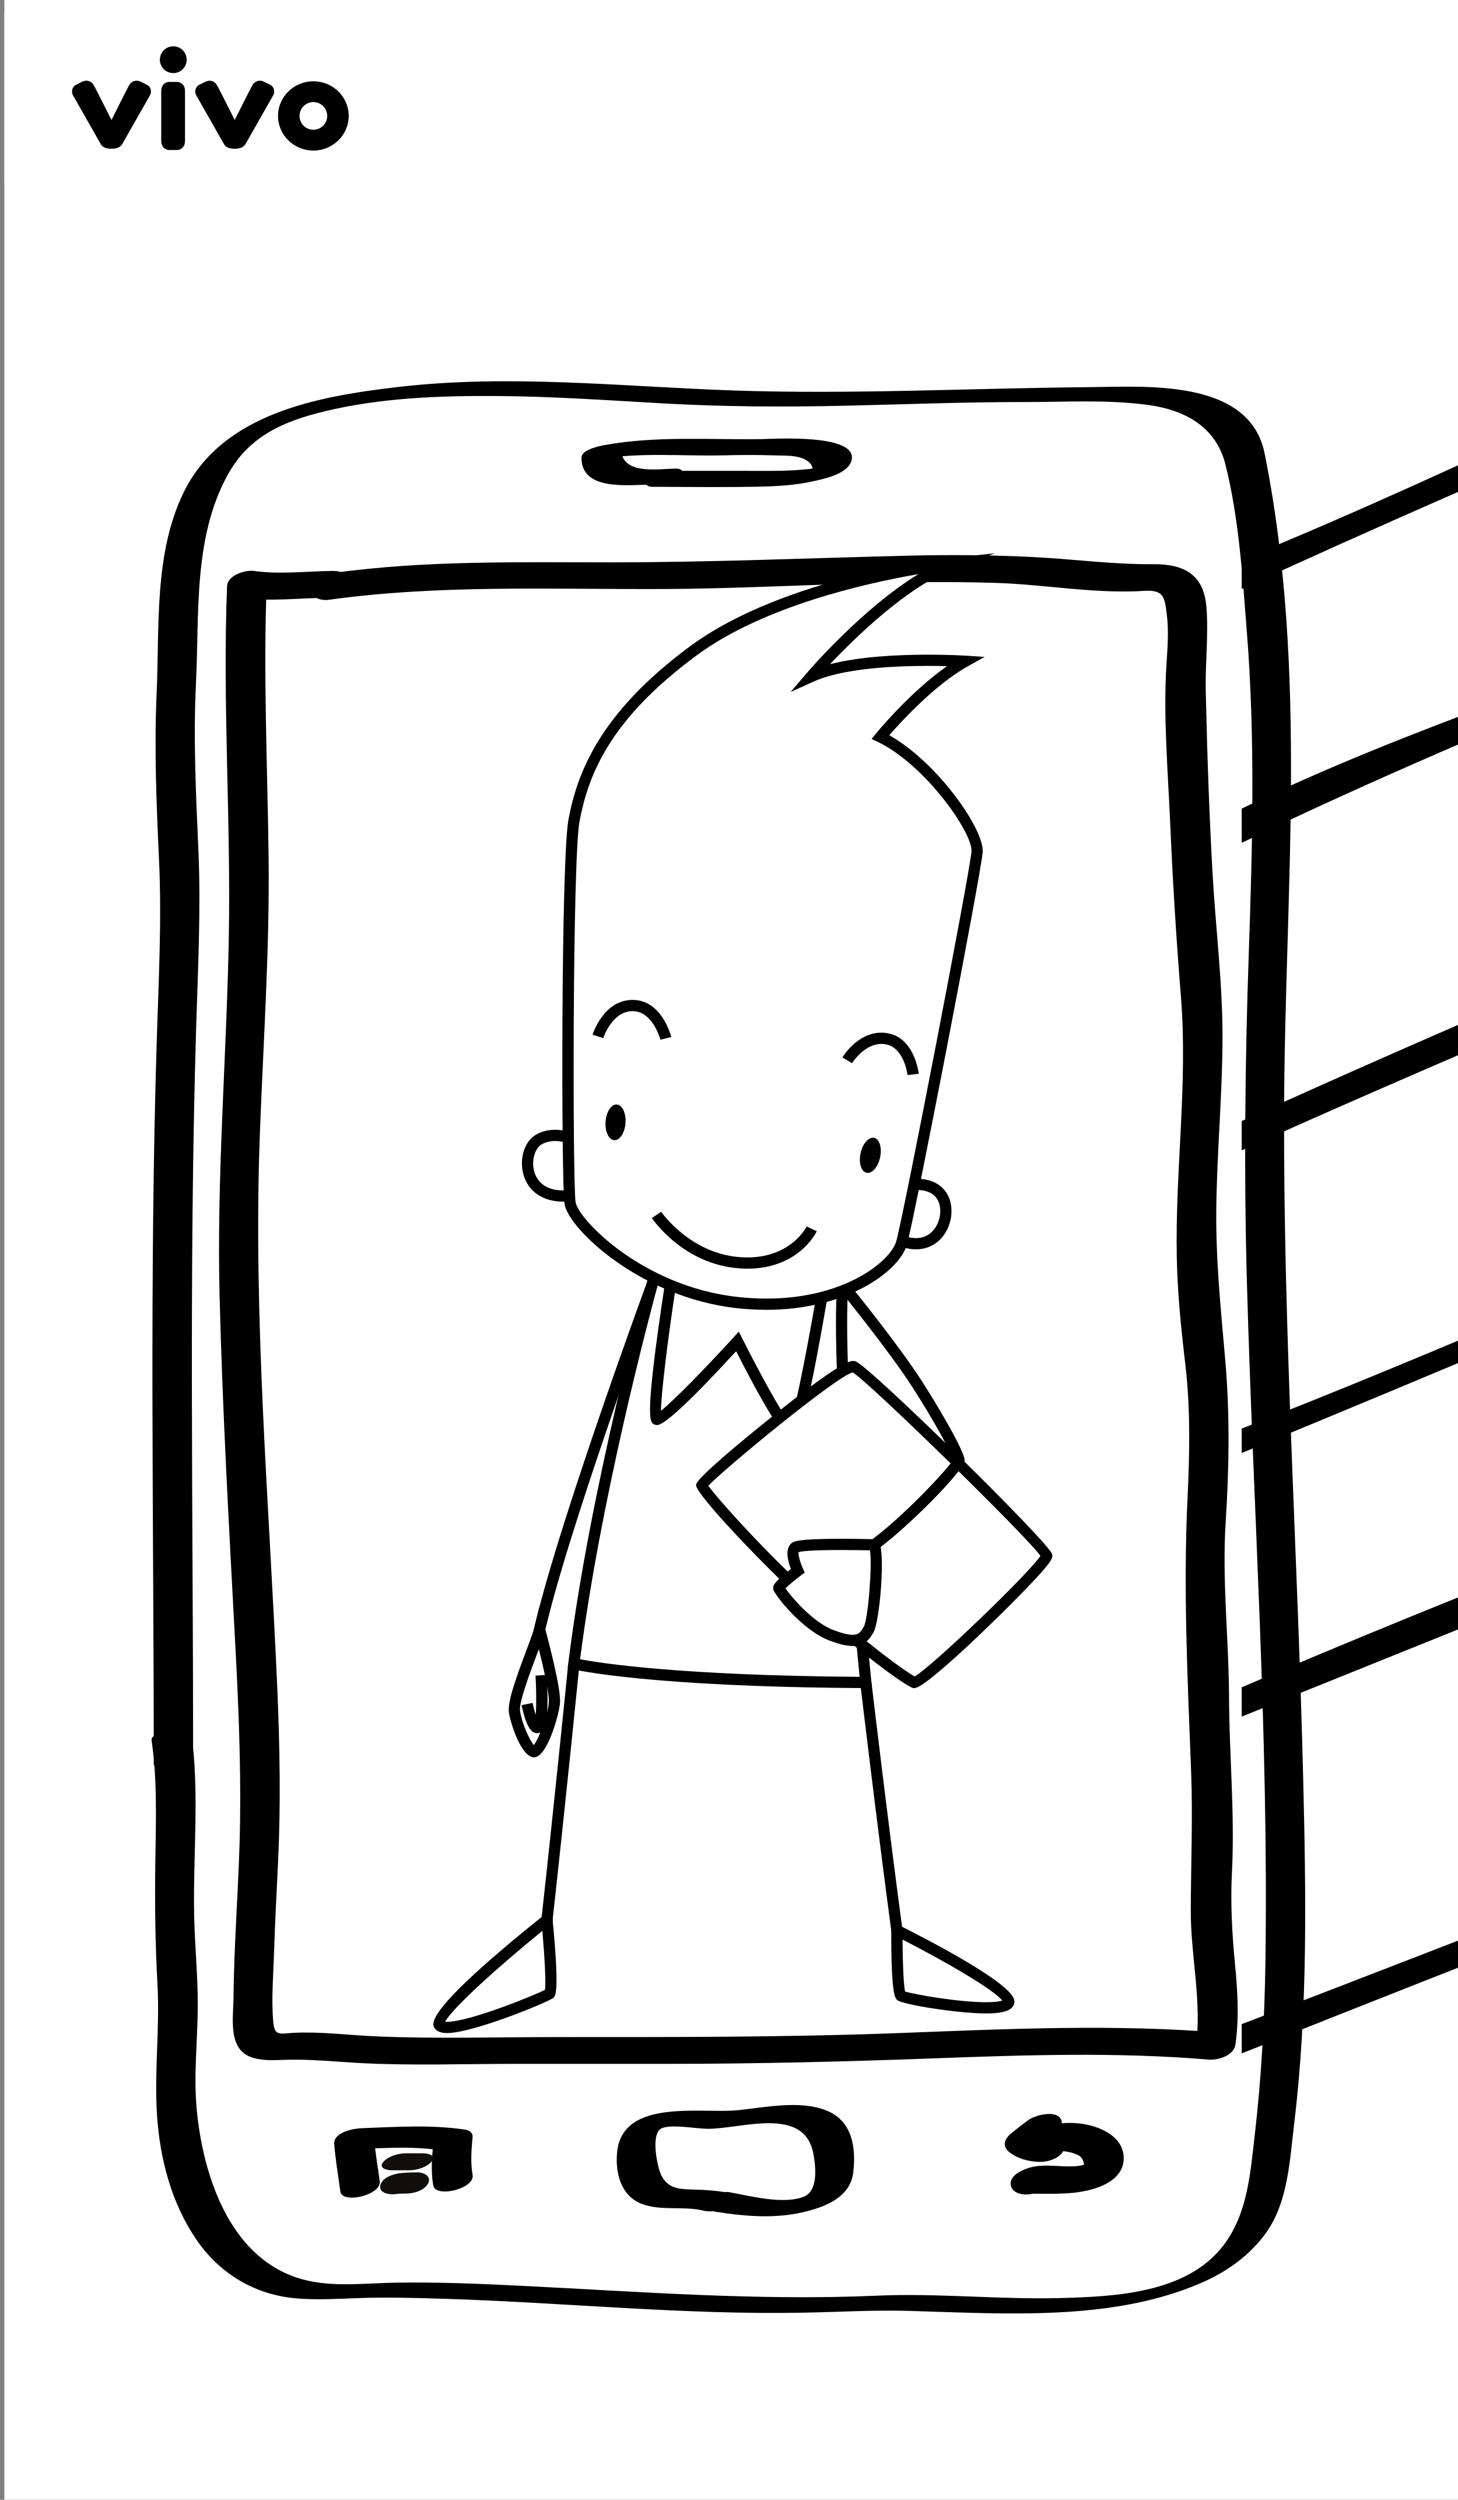 <?xml version="1.0" encoding="UTF-8" standalone="no"?>
<!-- Created with Inkscape (http://www.inkscape.org/) -->

<svg
   xmlns:dc="http://purl.org/dc/elements/1.1/"
   xmlns:cc="http://creativecommons.org/ns#"
   xmlns:rdf="http://www.w3.org/1999/02/22-rdf-syntax-ns#"
   xmlns:svg="http://www.w3.org/2000/svg"
   xmlns="http://www.w3.org/2000/svg"
   version="1.1"
   width="248.032"
   height="425.196"
   id="svg105763"
   xml:space="preserve"><rect width="100%" height="100%" fill="#808080" stroke="none"/><defs
     id="defs105767"><clipPath
       id="clipPath105777"><path
         d="m 0,340.157 198.426,0 L 198.426,0 0,0 0,340.157 z"
         id="path105779" /></clipPath><clipPath
       id="clipPath105785"><path
         d="m -102.528,2.484 -199.488,0 0,338.004 199.488,0 0,-338.004 z"
         id="path105787" /></clipPath><clipPath
       id="clipPath105803"><path
         d="m 0.595,0 197.831,0 0,340.157 -197.831,0 L 0.595,0 z"
         id="path105805" /></clipPath></defs><g
     transform="matrix(1.25,0,0,-1.25,0,425.196)"
     id="g105771"><g
       id="g105773"><g
         clip-path="url(#clipPath105777)"
         id="g105775"><g
           id="g105781"><g
             clip-path="url(#clipPath105785)"
             id="g105783"><g
               transform="translate(-199.645,85.605)"
               id="g105789"><path
                 d="m 0,0 0,4.006 c 29.413,12.648 59.385,23.998 89.439,36.043 22.363,8.963 44.391,19.818 66.077,28.034 7.852,2.973 15.926,4.598 24.028,7.341 11.276,3.817 21.464,10.179 33.373,12.015 C 205.784,81.162 196.249,78.428 187.556,75.424 158.686,65.456 133.461,54.372 106.794,43.388 71.373,28.795 35.641,14.329 0,0"
                 id="path105791"
                 style="fill:#000000;fill-opacity:1;fill-rule:evenodd;stroke:none" /></g><g
               transform="translate(-199.645,39.552)"
               id="g105793"><path
                 d="m 0,0 0,4.004 c 73.736,28.311 151.06,59.499 228.269,84.1 4.644,1.48 9.496,5.042 14.685,4.005 -7.781,-7.917 -19.481,-8.558 -29.37,-12.015 C 141.499,54.896 68.137,27.227 0,0"
                 id="path105795"
                 style="fill:#000000;fill-opacity:1;fill-rule:evenodd;stroke:none" /></g></g></g></g></g><path
       d="m 0.595,0 197.831,0 0,340.157 -197.831,0 L 0.595,0 z"
       id="path105797"
       style="fill:#ffffff;fill-opacity:1;fill-rule:nonzero;stroke:none" /><g
       id="g105799"><g
         clip-path="url(#clipPath105803)"
         id="g105801"><g
           transform="translate(168.991,260.016)"
           id="g105807"><path
             d="m 0,0 0,3.984 c 31.256,12.811 62.105,28.639 92.331,41.847 10.964,4.795 20.952,10.082 31.218,12.622 -2.255,-5.097 -8.783,-7.157 -13.285,-9.3 C 73.656,31.726 36.389,16.817 0,0"
             id="path105809"
             style="fill:#000000;fill-opacity:1;fill-rule:evenodd;stroke:none" /></g><g
           transform="translate(168.991,225.474)"
           id="g105811"><path
             d="m 0,0 0,4.652 c 23.515,11.516 48.754,18.773 72.402,29.224 23.666,10.461 46.143,23.134 70.409,31.886 -3.592,-5.746 -10.806,-6.832 -16.607,-9.301 -5.875,-2.5 -11.508,-5.892 -17.267,-8.635 C 73.093,30.763 35.083,16.946 0,0"
             id="path105813"
             style="fill:#000000;fill-opacity:1;fill-rule:evenodd;stroke:none" /></g><g
           transform="translate(168.991,183.627)"
           id="g105815"><path
             d="m 0,0 0,3.986 c 27.082,12.35 54.78,23.926 82.365,35.869 13.674,5.919 27.615,11.433 41.184,17.271 13.683,5.887 26.546,13.999 41.184,16.606 -4.768,-5.536 -12.063,-7.643 -18.6,-10.627 C 98.198,41.214 47.747,21.517 0,0"
             id="path105817"
             style="fill:#000000;fill-opacity:1;fill-rule:evenodd;stroke:none" /></g><g
           transform="translate(168.991,142.443)"
           id="g105819"><path
             d="m 0,0 0,3.322 c 47.346,18.46 94.105,41.032 140.818,59.784 8.123,3.259 16.593,5.06 24.577,8.632 7.589,3.398 14.736,8.52 23.25,9.301 C 182.688,74.712 173.584,73.618 166.06,70.411 111.123,47.002 55.213,22.741 0,0"
             id="path105821"
             style="fill:#000000;fill-opacity:1;fill-rule:evenodd;stroke:none" /></g><g
           transform="translate(168.991,106.575)"
           id="g105823"><path
             d="m 0,0 0,3.986 c 29.271,12.587 59.1,23.883 89.009,35.868 22.255,8.921 44.177,19.725 65.759,27.899 7.814,2.961 15.849,4.577 23.912,7.306 11.221,3.8 21.36,10.132 33.212,11.959 -7.099,-6.248 -16.587,-8.97 -25.24,-11.959 C 157.922,65.14 132.818,54.11 106.279,43.177 71.029,28.654 35.469,14.261 0,0"
             id="path105825"
             style="fill:#000000;fill-opacity:1;fill-rule:evenodd;stroke:none" /></g><g
           transform="translate(168.991,60.744)"
           id="g105827"><path
             d="m 0,0 0,3.983 c 73.381,28.177 150.332,59.214 227.17,83.696 4.621,1.472 9.45,5.019 14.614,3.987 C 234.04,83.787 222.396,83.148 212.557,79.708 140.818,54.631 67.809,27.096 0,0"
             id="path105829"
             style="fill:#000000;fill-opacity:1;fill-rule:evenodd;stroke:none" /></g><g
           transform="translate(26.282,101.478)"
           id="g105831"><path
             d="m 0,0 c 0,32.899 -0.581,65.861 0.41,98.749 0.245,8.118 0.665,16.175 0.308,24.297 -0.335,7.6 -0.704,15.131 -0.327,22.737 0.466,9.444 -0.395,19.845 4.381,28.399 2.889,5.173 7.575,7.184 13.098,8.52 7.658,1.852 15.683,2.142 23.526,2.09 7.616,-0.049 15.22,-0.597 22.821,-1.019 8.154,-0.453 16.297,-0.487 24.46,-0.303 8.19,0.184 16.378,0.51 24.571,0.503 5.568,-0.005 11.305,0.358 16.833,-0.412 4.907,-0.684 9.112,-2.971 10.396,-8.03 1.861,-7.33 2.339,-15.341 2.934,-22.861 1.151,-14.56 0.761,-29.177 0.257,-43.756 -0.522,-15.072 -0.665,-30.109 -0.24,-45.186 0.863,-30.66 2.956,-61.338 2.507,-92.024 -0.116,-7.864 -0.544,-15.725 -1.451,-23.54 -0.602,-5.194 -0.969,-10.668 -4.228,-14.972 -4.957,-6.546 -14.642,-7.007 -22.111,-7.212 -8.367,-0.229 -16.738,0.69 -25.098,0.321 -16.182,-0.713 -32.252,0.543 -48.405,1.346 -5.752,0.287 -11.527,0.521 -17.287,0.422 -4.431,-0.076 -9.019,-0.738 -13.31,0.71 -9.25,3.121 -12.719,14.104 -13.549,22.825 -0.447,4.708 0.115,9.39 0.139,14.1 0.02,4.142 -0.416,8.275 -0.495,12.415 -0.16,8.36 0.778,16.883 -0.442,25.192 -0.138,0.942 -5.538,-0.179 -5.353,-1.434 0.811,-5.525 0.584,-11.226 0.509,-16.792 -0.074,-5.481 -0.01,-10.912 0.296,-16.387 0.332,-5.947 -0.455,-11.869 -0.064,-17.808 0.394,-5.995 1.967,-12.02 5.394,-17.012 3.213,-4.679 8.057,-7.511 13.694,-7.955 2.733,-0.215 5.465,-0.058 8.201,0.046 3.949,0.149 7.912,0.03 11.861,-0.093 16.369,-0.508 32.692,-2.22 49.084,-1.883 4.74,0.098 9.424,0.371 14.165,0.236 4.421,-0.126 8.84,-0.323 13.263,-0.344 8.955,-0.044 18.256,0.576 26.561,4.203 3.443,1.503 6.547,3.733 8.738,6.809 2.967,4.166 3.197,9.818 3.79,14.702 1.903,15.663 1.616,31.519 1.233,47.26 -0.732,30.102 -2.675,60.215 -2.597,90.329 0.078,29.951 3.306,60.124 -2.643,89.777 -2.058,10.257 -16.25,9.097 -24.006,9.03 -16.128,-0.14 -32.33,-1.009 -48.453,-0.442 -15.202,0.534 -30.35,2.235 -45.542,0.46 -10.79,-1.261 -23.786,-3.548 -29.076,-14.255 -4.103,-8.305 -3.313,-18.425 -3.716,-27.41 -0.341,-7.607 -0.024,-15.135 0.327,-22.736 C -4.26,113.492 -4.688,105.43 -4.942,97.314 -5.971,64.43 -5.354,31.463 -5.354,-1.434 -5.354,-2.16 0,-1.434 0,0"
             id="path105833"
             style="fill:#000000;fill-opacity:1;fill-rule:nonzero;stroke:none" /></g><g
           transform="translate(91.977,276.391)"
           id="g105835"><path
             d="m 0,0 c -2.63,-0.033 -7.519,-0.95 -7.486,2.941 -1.06,-0.566 -2.118,-1.132 -3.177,-1.698 5.612,1.028 11.457,0.43 17.139,0.563 2.337,0.055 4.675,0.079 7.013,-0.007 1.482,-0.055 4.059,0.133 4.965,-1.325 0.405,-0.65 -0.237,-0.626 0.741,-0.331 -0.613,-0.185 -1.301,-0.219 -1.94,-0.279 -1.734,-0.163 -3.48,-0.176 -5.22,-0.17 -3.907,0.014 -7.821,-0.003 -11.733,0.005 -1.284,0.003 -2.689,-0.328 -3.785,-1.014 -0.84,-0.525 -0.731,-1.157 0.31,-1.159 4.787,-0.01 9.549,-0.084 14.334,0.016 2.472,0.052 4.977,0.172 7.398,0.709 1.542,0.342 4.793,0.971 5.335,2.798 C 25.012,4.826 13.155,4.034 11.615,4.012 4.561,3.913 -2.699,4.48 -9.663,3.205 -10.415,3.067 -12.831,2.594 -12.84,1.506 c -0.037,-4.574 6.352,-3.716 9.365,-3.679 1.292,0.016 2.678,0.322 3.786,1.014 C 1.139,-0.641 1.051,0.013 0,0"
             id="path105837"
             style="fill:#000000;fill-opacity:1;fill-rule:nonzero;stroke:none" /></g><g
           transform="translate(45.252,262.468)"
           id="g105839"><path
             d="m 0,0 c -3.569,-0.039 -7.136,-0.498 -10.69,0.001 -1.157,0.162 -3.602,-0.578 -3.661,-2.064 -0.628,-15.943 0.533,-31.882 0.238,-47.826 -0.302,-16.31 -1.666,-32.511 -1.253,-48.841 0.402,-15.905 1.307,-31.808 2.151,-47.694 0.422,-7.957 0.747,-15.923 0.632,-23.893 -0.115,-7.967 -0.822,-15.915 -0.89,-23.887 -0.022,-2.589 -0.781,-6.802 2.281,-7.984 1.486,-0.573 3.172,-0.46 4.731,-0.407 3.463,0.118 6.948,-0.271 10.404,-0.449 6.856,-0.355 13.776,-0.102 20.639,-0.102 l 20.722,0 c 12.267,0 24.494,0.3 36.753,0.756 12.38,0.462 24.807,0.863 37.171,-0.174 1.282,-0.108 3.446,0.534 3.66,2.064 0.505,3.608 0.298,7.19 -0.052,10.802 -0.413,4.272 -0.645,8.372 -0.426,12.661 0.403,7.924 -0.369,15.865 -0.397,23.789 -0.029,7.941 -0.968,15.851 -0.459,23.792 0.471,7.374 0.586,14.725 -0.058,22.093 -0.599,6.865 -1.293,13.567 -1.22,20.476 0.082,7.74 0.823,15.457 0.849,23.198 0.025,7.53 -0.936,15.082 -1.359,22.597 -0.464,8.225 -0.736,16.46 -0.921,24.695 -0.086,3.812 0.384,7.605 0.096,11.416 -0.335,4.44 -2.969,5.941 -7.275,5.9 C 106.249,0.867 100.911,1.605 95.493,1.883 89.901,2.169 84.293,2.217 78.696,2.084 65.183,1.763 51.714,1.175 38.188,1.167 25.425,1.16 12.676,1.475 0,-0.292 c -1.127,-0.156 -2.776,-0.732 -2.976,-2.063 -0.191,-1.276 1.469,-1.714 2.427,-1.58 15.026,2.094 30.254,1.415 45.38,1.474 15.127,0.059 30.275,1.312 45.392,0.836 6.444,-0.202 12.937,-1.404 19.367,-1.133 0.985,0.042 2.619,0.299 3.293,-0.593 0.486,-0.645 0.546,-1.769 0.651,-2.536 0.32,-2.348 0.081,-4.797 -0.055,-7.152 -0.409,-7.052 0.223,-14.286 0.528,-21.339 0.34,-7.868 0.828,-15.729 1.461,-23.579 0.954,-11.818 -0.809,-23.713 -0.564,-35.555 0.1,-4.796 0.58,-9.56 1.147,-14.32 0.725,-6.094 0.607,-12.295 0.311,-18.413 -0.596,-12.347 0.02,-24.749 0.49,-37.104 0.241,-6.326 -0.023,-12.574 -0.045,-18.891 -0.023,-6.293 1.559,-12.442 0.678,-18.744 1.221,0.689 2.441,1.377 3.661,2.065 -14.616,1.227 -29.333,0.524 -43.963,-0.032 -15.58,-0.592 -31.146,-0.55 -46.735,-0.55 -8.181,0 -16.412,-0.255 -24.586,0.102 -3.685,0.161 -7.42,0.654 -11.111,0.48 -1.885,-0.09 -2.625,-0.531 -2.808,1.438 -0.288,3.108 0.007,6.373 0.102,9.485 0.127,4.166 0.356,8.329 0.554,12.492 0.37,7.815 0.226,15.614 -0.112,23.428 -1.088,25.103 -3.313,50.284 -2.375,75.423 0.471,12.625 1.348,25.198 1.189,37.84 -0.156,12.412 -0.739,24.822 -0.249,37.233 -1.221,-0.688 -2.441,-1.376 -3.66,-2.065 4.003,-0.561 8.04,-0.043 12.059,10e-4 C 2.402,-3.612 3.65,0.04 0,0"
             id="path105841"
             style="fill:#000000;fill-opacity:1;fill-rule:nonzero;stroke:none" /></g><g
           transform="translate(100.045,41.587)"
           id="g105843"><path
             d="m 0,0 c -2.029,0.493 -4.044,0.593 -6.122,0.647 -1.742,0.047 -3.131,0.268 -3.946,1.973 -0.55,1.151 -1.474,5.691 0.086,6.354 1.388,0.589 4.643,-0.08 6.356,-0.075 4.562,0.015 13.025,3.127 14.27,-3.359 0.33,-1.72 0.708,-5.112 -1.303,-5.884 -2.873,-1.103 -7.289,0.12 -10.215,0.63 -1.301,0.227 -6.223,-1.911 -3.414,-2.4 4.432,-0.772 9.035,-1.369 13.479,-0.348 2.994,0.688 6.479,1.993 6.886,5.421 0.413,3.487 -0.167,7.114 -3.768,8.478 -3.647,1.379 -8.266,0.359 -12.006,-0.014 -4.887,-0.488 -15.644,1.672 -16.364,-5.713 -0.271,-2.782 0.501,-5.874 3.26,-6.991 2.59,-1.049 5.739,-0.29 8.444,-0.948 1.225,-0.297 2.657,0.068 3.756,0.63 C -0.136,-1.36 1.239,-0.302 0,0"
             id="path105845"
             style="fill:#000000;fill-opacity:1;fill-rule:nonzero;stroke:none" /></g><g
           transform="translate(51.68,43.368)"
           id="g105847"><path
             d="M 0,0 C -0.303,2.152 -0.662,4.293 -0.841,6.46 -2.086,5.735 -3.33,5.01 -4.575,4.285 -0.289,4.441 4.047,4.83 8.31,4.196 L 7.29,5.248 C 7.114,3.28 6.938,1.366 7.285,-0.592 7.594,-2.333 12.973,-1.047 12.639,0.842 12.334,2.563 12.479,4.228 12.634,5.955 12.69,6.6 12.218,6.917 11.614,7.007 6.936,7.702 2.242,7.374 -2.46,7.201 -3.598,7.16 -6.328,6.646 -6.194,5.026 -6.015,2.858 -5.655,0.719 -5.354,-1.434 -5.112,-3.147 0.27,-1.923 0,0"
             id="path105849"
             style="fill:#000000;fill-opacity:1;fill-rule:nonzero;stroke:none" /></g><g
           transform="translate(140.721,41.713)"
           id="g105851"><path
             d="m 0,0 c -0.279,-0.1 -0.637,-0.066 0.055,-0.052 -0.568,-0.011 0.874,-0.012 1.117,-0.014 1.447,-0.015 2.895,-0.009 4.336,0.149 2.494,0.275 6.418,1.304 6.688,4.36 0.556,6.275 -13.758,7.037 -13.337,0.941 L 2.495,7.927 C 1.754,7.97 1.356,8.108 0.775,8.57 0.662,7.712 0.55,6.853 0.437,5.993 1.229,6.63 2.02,7.261 2.854,7.842 1.38,7.971 -0.093,8.099 -1.566,8.228 -1.473,7.546 -1.499,6.961 -1.591,6.284 0.003,6.856 1.598,7.429 3.192,8 2.812,8.399 2.726,8.431 2.934,8.096 2.353,10.41 -3.004,8.992 -2.42,6.662 -2.237,5.933 -1.526,5.471 -0.972,5.051 0.362,4.039 3.569,4.993 3.812,6.767 3.945,7.742 3.92,8.688 3.787,9.661 3.532,11.523 0.253,10.664 -0.633,10.047 -1.467,9.465 -2.258,8.835 -3.05,8.198 -3.951,7.474 -4.438,6.454 -3.389,5.621 -2.237,4.707 -0.872,4.358 0.577,4.274 2.11,4.186 4.34,4.972 4.213,6.817 4.252,6.253 3.417,5.807 3.019,5.75 3.408,5.805 3.791,5.749 4.179,5.707 4.849,5.634 5.551,5.44 6.143,5.118 6.465,4.943 6.775,4.398 6.793,3.961 6.806,3.652 7.269,4.014 6.884,3.898 4.637,3.221 1.563,4.271 -0.908,3.391 -1.854,3.055 -3.481,2.287 -3.131,0.979 -2.809,-0.223 -0.945,-0.337 0,0"
             id="path105853"
             style="fill:#000000;fill-opacity:1;fill-rule:nonzero;stroke:none" /></g><g
           transform="translate(53.343,44.84)"
           id="g105855"><path
             d="M 0,0 2.309,0 C 3.332,0 4.738,0.386 5.42,1.208 6.129,2.065 4.814,2.316 4.223,2.316 l -2.309,0 C 0.891,2.316 -0.516,1.931 -1.197,1.108 -1.906,0.251 -0.592,0 0,0"
             id="path105857"
             style="fill:#100f0d;fill-opacity:1;fill-rule:nonzero;stroke:none" /></g><g
           transform="translate(53.821,41.593)"
           id="g105859"><path
             d="M 0,0 C 0.291,0.038 0.583,0.064 0.877,0.08 0.244,0.047 1.189,0.077 1.33,0.077 2.413,0.077 3.796,0.402 4.409,1.402 4.984,2.342 3.925,2.958 3.092,2.958 2.251,2.958 1.407,2.953 0.572,2.844 -0.351,2.723 -1.848,2.244 -2.064,1.163 -2.281,0.082 -0.704,-0.092 0,0"
             id="path105861"
             style="fill:#100f0d;fill-opacity:1;fill-rule:nonzero;stroke:none" /></g><g
           transform="translate(57.259,317.674)"
           id="g105863"><path
             d="m 0,0 c 0,-3.108 -2.52,-5.628 -5.628,-5.628 l -46.003,0 c -3.108,0 -5.628,2.52 -5.628,5.628 l 0,18.176 c 0,3.109 2.52,5.628 5.628,5.628 l 46.003,0 C -2.52,23.804 0,21.285 0,18.176 L 0,0 z"
             id="path105865"
             style="fill:#ffffff;fill-opacity:1;fill-rule:nonzero;stroke:none" /></g><g
           transform="translate(21.941,320.945)"
           id="g105867"><path
             d="M 0,0 0,6.861 C 0,7.56 0.466,8.065 1.103,8.065 l 1.033,0 c 0.638,0 1.101,-0.505 1.101,-1.204 L 3.237,0 c 0,-0.699 -0.463,-1.203 -1.101,-1.203 l -1.033,0 C 0.466,-1.203 0,-0.699 0,0"
             id="path105869"
             style="fill:#000000;fill-opacity:1;fill-rule:nonzero;stroke:none" /></g><g
           transform="translate(25.407,332.033)"
           id="g105871"><path
             d="m 0,0 c 0,-1.008 -0.816,-1.824 -1.824,-1.824 -1.007,0 -1.824,0.816 -1.824,1.824 0,1.006 0.817,1.824 1.824,1.824 C -0.816,1.824 0,1.006 0,0"
             id="path105873"
             style="fill:#000000;fill-opacity:1;fill-rule:nonzero;stroke:none" /></g><g
           transform="translate(40.765,324.382)"
           id="g105875"><path
             d="m 0,0 c 0,-1.038 0.844,-1.882 1.882,-1.882 1.039,0 1.884,0.844 1.884,1.882 0,1.041 -0.845,1.885 -1.884,1.885 C 0.844,1.885 0,1.041 0,0 m -2.928,0 c 0,2.602 2.158,4.716 4.81,4.716 2.653,0 4.811,-2.114 4.811,-4.716 0,-2.599 -2.158,-4.714 -4.811,-4.714 -2.652,0 -4.81,2.115 -4.81,4.714"
             id="path105877"
             style="fill:#000000;fill-opacity:1;fill-rule:nonzero;stroke:none" /></g><g
           transform="translate(31.945,319.92)"
           id="g105879"><path
             d="m 0,0 c -0.595,0 -1.182,0.109 -1.469,0.635 -0.288,0.525 -3.53,6.208 -3.783,6.657 -0.231,0.411 -0.149,1.121 0.421,1.402 0.348,0.172 0.518,0.263 0.824,0.414 0.536,0.268 1.207,0.212 1.63,-0.523 0.253,-0.439 2.364,-4.657 2.364,-4.657 l 0.02,0 c 0,0 2.111,4.218 2.365,4.657 C 2.794,9.32 3.467,9.376 4.003,9.108 4.308,8.957 4.479,8.866 4.827,8.694 5.396,8.413 5.482,7.701 5.249,7.292 4.938,6.745 1.768,1.156 1.465,0.635 1.16,0.117 0.591,0 0,0"
             id="path105881"
             style="fill:#000000;fill-opacity:1;fill-rule:nonzero;stroke:none" /></g><g
           transform="translate(15.173,319.92)"
           id="g105883"><path
             d="m 0,0 c -0.594,0 -1.181,0.109 -1.468,0.635 -0.287,0.525 -3.53,6.208 -3.784,6.657 -0.23,0.411 -0.148,1.121 0.422,1.402 0.347,0.172 0.517,0.263 0.823,0.415 0.536,0.267 1.21,0.211 1.631,-0.524 0.253,-0.439 2.362,-4.657 2.362,-4.657 l 0.022,0 c 0,0 2.112,4.218 2.365,4.657 C 2.793,9.32 3.467,9.376 4.002,9.109 4.308,8.957 4.48,8.866 4.826,8.694 5.397,8.413 5.483,7.701 5.25,7.292 4.937,6.745 1.77,1.156 1.465,0.635 1.16,0.117 0.591,0 0,0"
             id="path105885"
             style="fill:#000000;fill-opacity:1;fill-rule:nonzero;stroke:none" /></g><g
           transform="translate(88.993,166.293)"
           id="g105887"><path
             d="m 0,0 c 0,0 -7.895,-28.387 -10.894,-52.524 0,0 10.046,-2.401 39.734,-2.551 0,0 -3.994,39.203 -3.196,53.262 L 0,0 z"
             id="path105889"
             style="fill:#ffffff;fill-opacity:1;fill-rule:nonzero;stroke:none" /></g><g
           transform="translate(78.947,114.375)"
           id="g105891"><path
             d="M 0,0 C 2.658,-0.503 13.545,-2.227 38.042,-2.389 37.479,3.302 34.323,36.062 34.89,49.396 L 10.617,51.11 C 9.479,46.925 2.774,21.725 0,0 M 39.731,-3.924 38.882,-3.92 C 9.445,-3.772 -0.61,-1.448 -1.024,-1.351 l -0.664,0.159 0.084,0.677 C 1.366,23.406 9.231,51.837 9.311,52.122 l 0.167,0.6 27.017,-1.908 -0.045,-0.751 c -0.784,-13.84 3.155,-52.751 3.196,-53.141 l 0.085,-0.846 z"
             id="path105893"
             style="fill:#000000;fill-opacity:1;fill-rule:nonzero;stroke:none" /></g><g
           transform="translate(111.828,163.592)"
           id="g105895"><path
             d="m 0,0 c 0,0 -3.065,-17.896 -4.019,-18.374 -0.955,-0.479 -7.445,12.406 -7.445,12.406 0,0 -10.197,-11.166 -11.015,-10.592 -0.818,0.573 1.881,18.24 1.881,18.24 L 0,0 z"
             id="path105897"
             style="fill:#ffffff;fill-opacity:1;fill-rule:nonzero;stroke:none" /></g><g
           transform="translate(100.548,158.957)"
           id="g105899"><path
             d="m 0,0 0.5,-0.988 c 2.4,-4.77 5.245,-9.925 6.496,-11.567 0.734,2.278 2.188,9.571 3.391,16.496 L -8.67,5.496 c -1.007,-6.684 -1.893,-13.812 -1.927,-16.268 1.749,1.388 6.063,5.807 9.85,9.956 L 0,0 z m 7.203,-14.514 c -0.467,0 -1.542,0 -7.568,11.852 -6.13,-6.67 -9.746,-10.047 -10.755,-10.049 -0.189,0 -0.368,0.056 -0.517,0.16 -0.451,0.316 -1.206,0.844 1.565,18.982 L -9.964,7.134 12.174,5.328 12.033,4.506 C 8.902,-13.772 7.991,-14.227 7.603,-14.422 l -0.163,-0.08 -0.237,-0.012 z"
             id="path105901"
             style="fill:#000000;fill-opacity:1;fill-rule:nonzero;stroke:none" /></g><g
           transform="translate(123.543,178.882)"
           id="g105903"><path
             d="M 0,0 C 0,0 3.61,0.807 4.847,-1.86 6.085,-4.528 3.9,-9.622 -1.255,-7.424 L 0,0 z"
             id="path105905"
             style="fill:#ffffff;fill-opacity:1;fill-rule:nonzero;stroke:none" /></g><g
           transform="translate(123.144,171.949)"
           id="g105907"><path
             d="m 0,0 c 0.535,-0.176 1.04,-0.264 1.513,-0.264 1.429,0 2.241,0.801 2.669,1.472 0.687,1.077 0.839,2.533 0.37,3.543 C 4.081,5.769 3.093,6.285 1.616,6.285 1.406,6.285 1.218,6.273 1.058,6.258 L 0,0 z m 1.513,-1.791 c -0.84,0 -1.739,0.202 -2.669,0.598 l -0.554,0.236 1.44,8.524 0.501,0.112 C 0.256,7.684 0.837,7.812 1.616,7.812 3.68,7.812 5.214,6.953 5.938,5.394 6.624,3.915 6.437,1.902 5.47,0.387 4.573,-1.018 3.168,-1.791 1.513,-1.791"
             id="path105909"
             style="fill:#000000;fill-opacity:1;fill-rule:nonzero;stroke:none" /></g><g
           transform="translate(78.662,184.791)"
           id="g105911"><path
             d="m 0,0 c 0,0 -2.843,1.755 -5.372,0.284 -2.528,-1.469 -2.44,-8.767 4.95,-7.522 L 0,0 z"
             id="path105913"
             style="fill:#ffffff;fill-opacity:1;fill-rule:nonzero;stroke:none" /></g><g
           transform="translate(75.531,184.899)"
           id="g105915"><path
             d="m 0,0 c -0.68,0 -1.305,-0.163 -1.856,-0.484 -0.801,-0.465 -1.399,-2.075 -0.977,-3.64 0.262,-0.971 1.121,-2.6 3.943,-2.601 0.28,0 0.571,0.017 0.872,0.049 l 0.357,6.118 C 1.856,-0.332 0.976,0 0,0 m 1.11,-8.252 0,0 c -2.762,0 -4.789,1.395 -5.418,3.731 -0.572,2.123 0.167,4.477 1.684,5.358 0.787,0.458 1.671,0.69 2.624,0.69 1.913,0 3.467,-0.945 3.531,-0.985 L 3.92,0.302 3.435,-7.998 2.836,-8.1 C 2.233,-8.201 1.653,-8.252 1.11,-8.252"
             id="path105917"
             style="fill:#000000;fill-opacity:1;fill-rule:nonzero;stroke:none" /></g><g
           transform="translate(129.562,263.483)"
           id="g105919"><path
             d="m 0,0 c 0,0 -22.278,-2.366 -35.173,-11.865 -12.894,-9.5 -15.254,-17.743 -16.267,-23.07 -1.012,-5.325 -0.951,-49.339 -0.545,-52.074 0.404,-2.733 9.534,-12.127 22.809,-13.566 13.278,-1.44 21.29,4.625 22.308,8.089 1.015,3.465 10.027,50.336 10.279,53.218 0.251,2.881 -6.508,12.461 -13.149,15.662 0,0 5.788,7.082 11.545,10.299 0,0 -14.332,0.927 -20.966,-2.072 0,0 10.266,12.012 19.159,15.379"
             id="path105921"
             style="fill:#ffffff;fill-opacity:1;fill-rule:nonzero;stroke:none" /></g><g
           transform="translate(124.989,262.035)"
           id="g105923"><path
             d="m 0,0 c -7.189,-1.241 -21.104,-4.37 -30.146,-11.032 -11.96,-8.81 -14.785,-16.367 -15.97,-22.597 -0.962,-5.053 -0.952,-49.044 -0.54,-51.82 0.34,-2.289 9.068,-11.501 22.136,-12.919 1.3,-0.141 2.598,-0.212 3.853,-0.212 10.724,0 16.87,5.138 17.639,7.757 0.972,3.315 9.979,49.936 10.253,53.07 0.218,2.51 -6.304,11.815 -12.721,14.907 l -0.873,0.42 0.613,0.751 c 0.21,0.258 4.641,5.645 9.658,9.154 -0.736,0.02 -1.605,0.034 -2.566,0.034 -4.959,0 -11.694,-0.371 -15.607,-2.14 l -3.119,-1.409 2.223,2.601 C -14.809,-13.017 -7.618,-4.662 0,0 m -20.667,-100.107 c -1.31,0 -2.661,0.075 -4.017,0.221 -13.066,1.416 -22.976,10.793 -23.483,14.213 -0.437,2.955 -0.479,46.915 0.551,52.33 1.167,6.139 4.107,14.363 16.564,23.54 C -18.14,-0.289 3.576,2.109 4.494,2.208 L 10.388,2.833 4.844,0.734 c -6.333,-2.398 -13.49,-9.404 -16.875,-12.991 4.066,1.048 9.303,1.297 13.367,1.297 2.943,0 5.071,-0.135 5.093,-0.136 l 2.581,-0.167 -2.258,-1.262 c -4.499,-2.514 -9.095,-7.537 -10.716,-9.4 6.497,-3.64 12.984,-12.808 12.709,-15.962 -0.274,-3.15 -9.329,-50.033 -10.308,-53.364 -1.089,-3.713 -8.333,-8.856 -19.104,-8.856"
             id="path105925"
             style="fill:#000000;fill-opacity:1;fill-rule:nonzero;stroke:none" /></g><g
           transform="translate(81.374,199.129)"
           id="g105927"><path
             d="m 0,0 c 0,0 1.304,4.199 4.715,4.203 3.41,0.004 4.527,-4.469 4.527,-4.469"
             id="path105929"
             style="fill:#ffffff;fill-opacity:1;fill-rule:nonzero;stroke:none" /></g><g
           transform="translate(89.876,198.678)"
           id="g105931"><path
             d="m 0,0 c -0.01,0.039 -1.02,3.891 -3.783,3.891 l -0.002,0 C -6.588,3.887 -7.763,0.26 -7.775,0.223 l -1.457,0.455 c 0.06,0.193 1.516,4.735 5.443,4.74 l 0.006,0 C 0.176,5.418 1.43,0.577 1.48,0.371 L 0,0 z"
             id="path105933"
             style="fill:#000000;fill-opacity:1;fill-rule:nonzero;stroke:none" /></g><g
           transform="translate(115.308,195.875)"
           id="g105935"><path
             d="M 0,0 C 0,0 2.033,3.429 5.258,2.955 8.483,2.481 8.965,-1.917 8.965,-1.917"
             id="path105937"
             style="fill:#ffffff;fill-opacity:1;fill-rule:nonzero;stroke:none" /></g><g
           transform="translate(123.514,193.874)"
           id="g105939"><path
             d="M 0,0 C -0.005,0.039 -0.462,3.819 -3.06,4.201 -5.722,4.588 -7.531,1.64 -7.55,1.61 l -1.312,0.781 c 0.092,0.157 2.326,3.861 6.024,3.32 C 0.929,5.158 1.495,0.371 1.519,0.167 L 0,0 z"
             id="path105941"
             style="fill:#000000;fill-opacity:1;fill-rule:nonzero;stroke:none" /></g><g
           transform="translate(85.125,187.338)"
           id="g105943"><path
             d="m 0,0 c -0.097,-1.339 -0.783,-2.382 -1.532,-2.328 -0.748,0.055 -1.277,1.186 -1.179,2.525 0.095,1.341 0.782,2.384 1.53,2.329 C -0.432,2.473 0.098,1.341 0,0"
             id="path105945"
             style="fill:#000000;fill-opacity:1;fill-rule:nonzero;stroke:none" /></g><g
           transform="translate(119.776,182.665)"
           id="g105947"><path
             d="m 0,0 c -0.283,-1.314 -1.107,-2.252 -1.843,-2.093 -0.733,0.159 -1.098,1.353 -0.813,2.667 0.282,1.313 1.107,2.25 1.842,2.09 C -0.081,2.506 0.284,1.312 0,0"
             id="path105949"
             style="fill:#000000;fill-opacity:1;fill-rule:nonzero;stroke:none" /></g><g
           transform="translate(89.349,174.842)"
           id="g105951"><path
             d="m 0,0 c 0,0 4.025,-5.997 11.348,-6.512 7.32,-0.518 9.778,4.612 9.778,4.612"
             id="path105953"
             style="fill:#ffffff;fill-opacity:1;fill-rule:nonzero;stroke:none" /></g><g
           transform="translate(101.731,167.527)"
           id="g105955"><path
             d="M 0,0 C -0.351,0 -0.714,0.014 -1.089,0.041 -8.695,0.575 -12.844,6.632 -13.016,6.89 l 1.268,0.851 C -11.71,7.684 -7.827,2.044 -0.98,1.563 5.752,1.087 8.031,5.698 8.055,5.744 L 9.431,5.085 C 9.326,4.867 6.911,0 0,0"
             id="path105957"
             style="fill:#000000;fill-opacity:1;fill-rule:nonzero;stroke:none" /></g><g
           transform="translate(74.01,117.475)"
           id="g105959"><path
             d="m 0,0 -1.493,0.325 c 2.974,13.69 15.357,47.397 15.482,47.737 l 1.433,-0.529 C 15.298,47.196 2.952,13.585 0,0"
             id="path105961"
             style="fill:#000000;fill-opacity:1;fill-rule:nonzero;stroke:none" /></g><g
           transform="translate(75.111,78)"
           id="g105963"><path
             d="m 0,0 -1.518,0.165 c 2.076,18.821 3.731,35.511 3.747,35.678 l 1.52,-0.15 C 3.732,35.525 2.075,18.827 0,0"
             id="path105965"
             style="fill:#000000;fill-opacity:1;fill-rule:nonzero;stroke:none" /></g><g
           transform="translate(121.426,76.481)"
           id="g105967"><path
             d="m 0,0 c -2.077,15.422 -4.328,34.457 -4.352,34.647 l 1.518,0.179 C -2.812,34.636 -0.562,15.612 1.512,0.204 L 0,0 z"
             id="path105969"
             style="fill:#000000;fill-opacity:1;fill-rule:nonzero;stroke:none" /></g><g
           transform="translate(122.061,77.48)"
           id="g105971"><path
             d="M 0,0 C 0,0 -0.033,-8.415 0.54,-8.893 1.111,-9.37 13.709,-11.564 15.141,-9.942 16.571,-8.32 0,0 0,0"
             id="path105973"
             style="fill:#ffffff;fill-opacity:1;fill-rule:nonzero;stroke:none" /></g><g
           transform="translate(123.175,69.169)"
           id="g105975"><path
             d="m 0,0 c 1.265,-0.398 7.233,-1.457 11.012,-1.457 1.296,0 1.924,0.126 2.215,0.224 C 12.179,0.166 5.771,3.934 -0.348,7.066 -0.33,4.03 -0.206,0.874 0,0 m 11.013,-2.984 -10e-4,0 c -3.882,0 -11.344,1.206 -12.075,1.814 -0.275,0.23 -0.848,0.707 -0.814,9.483 l 0.006,1.232 1.1,-0.553 C 3.778,6.708 14.408,1.146 14.854,-1.16 14.926,-1.524 14.834,-1.871 14.6,-2.137 14.082,-2.725 12.977,-2.984 11.013,-2.984"
             id="path105977"
             style="fill:#000000;fill-opacity:1;fill-rule:nonzero;stroke:none" /></g><g
           transform="translate(74.443,78.911)"
           id="g105979"><path
             d="m 0,0 c 0,0 0.919,-9.562 0.347,-10.039 -0.574,-0.476 -13.743,-5.916 -14.984,-4.294 C -15.877,-12.711 0,0 0,0"
             id="path105981"
             style="fill:#ffffff;fill-opacity:1;fill-rule:nonzero;stroke:none" /></g><g
           transform="translate(60.588,65.05)"
           id="g105983"><path
             d="m 0,0 c 0.064,-0.006 0.145,-0.01 0.243,-0.01 3.031,0 11.86,3.591 13.338,4.355 0.145,0.933 -0.05,4.496 -0.355,8.027 C 7.115,7.407 0.827,1.711 0,0 m 0.243,-1.537 c -0.788,0 -1.322,0.198 -1.631,0.602 -0.464,0.606 -1.694,2.216 14.766,15.391 l 1.102,0.883 0.135,-1.404 C 15.572,3.973 15.021,3.512 14.691,3.236 14.027,2.684 3.809,-1.537 0.243,-1.537"
             id="path105985"
             style="fill:#000000;fill-opacity:1;fill-rule:nonzero;stroke:none" /></g><g
           transform="translate(73.435,118.407)"
           id="g105987"><path
             d="m 0,0 c 0,0 2.118,-7.735 2.022,-9.835 -0.094,-2.1 -1.908,-6.775 -2.766,-6.775 -0.86,0 -2.387,3.435 -2.672,5.438 C -3.703,-9.166 -0.436,-1.802 0,0"
             id="path105989"
             style="fill:#ffffff;fill-opacity:1;fill-rule:nonzero;stroke:none" /></g><g
           transform="translate(73.335,115.762)"
           id="g105991"><path
             d="m 0,0 c -0.092,-0.246 -0.188,-0.503 -0.289,-0.771 -0.912,-2.426 -2.438,-6.488 -2.273,-7.645 0.24,-1.673 1.291,-3.979 1.879,-4.65 0.681,0.889 1.963,4.17 2.043,5.912 C 1.413,-5.979 0.646,-2.587 0,0 m -0.645,-14.729 c -1.761,0 -3.225,4.675 -3.428,6.095 -0.205,1.431 0.895,4.518 2.353,8.402 0.509,1.349 0.946,2.515 1.077,3.056 l 0.696,2.88 0.783,-2.856 c 0.221,-0.806 2.146,-7.914 2.049,-10.072 -0.069,-1.52 -1.736,-7.505 -3.53,-7.505"
             id="path105993"
             style="fill:#000000;fill-opacity:1;fill-rule:nonzero;stroke:none" /></g><g
           transform="translate(73.1,104.314)"
           id="g105995"><path
             d="m 0,0 c -0.12,0 -0.244,0.021 -0.362,0.067 -0.704,0.268 -1.294,1.53 -1.75,3.752 l 1.496,0.307 C -0.5,3.56 -0.345,2.979 -0.188,2.504 -0.089,3.821 -0.107,5.964 -0.217,7.84 L 1.306,7.929 C 1.714,1.032 0.892,0.414 0.621,0.214 0.435,0.073 0.219,0 0,0"
             id="path105997"
             style="fill:#000000;fill-opacity:1;fill-rule:nonzero;stroke:none" /></g><g
           transform="translate(110.768,121.933)"
           id="g105999"><path
             d="m 0,0 c -7.053,6.288 -15.27,15.46 -15.27,16.128 0,0.669 19.086,16.606 20.709,16.129 C 7.062,31.778 31.492,7.73 31.683,6.584 31.874,5.44 14.601,-11.121 13.646,-10.715 12.692,-10.307 7.921,-7.063 0,0"
             id="path106001"
             style="fill:#ffffff;fill-opacity:1;fill-rule:nonzero;stroke:none" /></g><g
           transform="translate(96.401,137.987)"
           id="g106003"><path
             d="m 0,0 c 1.25,-1.776 8.219,-9.551 14.873,-15.484 7.391,-6.589 11.954,-9.772 13.209,-10.467 2.292,1.281 15.619,14.073 17.119,16.419 C 43.029,-6.582 21.992,13.982 19.642,15.431 17.356,14.826 2.244,2.376 0,0 m 28.055,-27.54 -0.157,0 -0.185,0.069 c -1.059,0.452 -5.838,3.699 -13.856,10.848 -5.396,4.81 -15.524,15.352 -15.524,16.696 0,0.27 0,0.989 9.81,8.91 9.897,7.994 11.163,7.994 11.58,7.994 0.104,0 0.204,-0.016 0.297,-0.043 1.761,-0.518 26.542,-24.83 26.783,-26.279 0.068,-0.409 -0.077,-0.8 -1.118,-2.027 C 43.011,-14.529 29.84,-27.54 28.055,-27.54"
             id="path106005"
             style="fill:#000000;fill-opacity:1;fill-rule:nonzero;stroke:none" /></g><g
           transform="translate(118.883,128.939)"
           id="g106007"><path
             d="m 0,0 -0.869,1.257 c 4.525,3.139 10.962,10.057 11.722,11.348 -0.258,0.852 -2.456,5.059 -5.677,10.036 -3.092,4.777 -9.242,12.357 -9.304,12.434 l 1.186,0.964 c 0.062,-0.077 6.265,-7.724 9.4,-12.568 2.492,-3.852 5.944,-9.8 5.944,-10.954 C 12.402,11.162 4.289,2.975 0,0"
             id="path106009"
             style="fill:#000000;fill-opacity:1;fill-rule:nonzero;stroke:none" /></g><g
           transform="translate(118.977,129.944)"
           id="g106011"><path
             d="m 0,0 c 0,0 -10.022,0.291 -10.786,-0.377 -0.763,-0.669 0.382,-3.148 0.382,-3.148 0,0 -2.672,-2.005 -2.576,-2.387 0.094,-0.382 3.626,-5.057 7.157,-6.394 3.53,-1.337 4.294,-0.562 5.057,0.769 C -0.001,-10.206 0.672,-1.244 0,0"
             id="path106013"
             style="fill:#ffffff;fill-opacity:1;fill-rule:nonzero;stroke:none" /></g><g
           transform="translate(106.891,124.022)"
           id="g106015"><path
             d="m 0,0 c 0.781,-1.109 3.688,-4.595 6.532,-5.669 1.151,-0.435 2.01,-0.647 2.632,-0.647 0.742,0 1.037,0.283 1.493,1.078 0.611,1.065 1.167,8.417 0.856,10.411 C 10.722,5.192 9.172,5.221 7.528,5.221 3.223,5.221 2.078,5.021 1.791,4.936 1.716,4.643 1.976,3.585 2.375,2.715 L 2.632,2.156 2.139,1.784 C 1.337,1.183 0.41,0.418 0,0 m 9.164,-7.843 0,0 c -0.821,0 -1.829,0.238 -3.172,0.744 -3.734,1.414 -7.449,6.207 -7.628,6.924 -0.102,0.406 -0.206,0.824 2.382,2.819 -0.41,1.055 -0.84,2.695 0.052,3.476 0.285,0.249 0.719,0.629 6.73,0.629 2.377,0 4.558,-0.062 4.581,-0.062 L 12.55,6.674 12.76,6.284 C 13.604,4.716 12.84,-4.502 11.982,-5.995 11.47,-6.889 10.787,-7.843 9.164,-7.843"
             id="path106017"
             style="fill:#000000;fill-opacity:1;fill-rule:nonzero;stroke:none" /></g></g></g></g></svg>